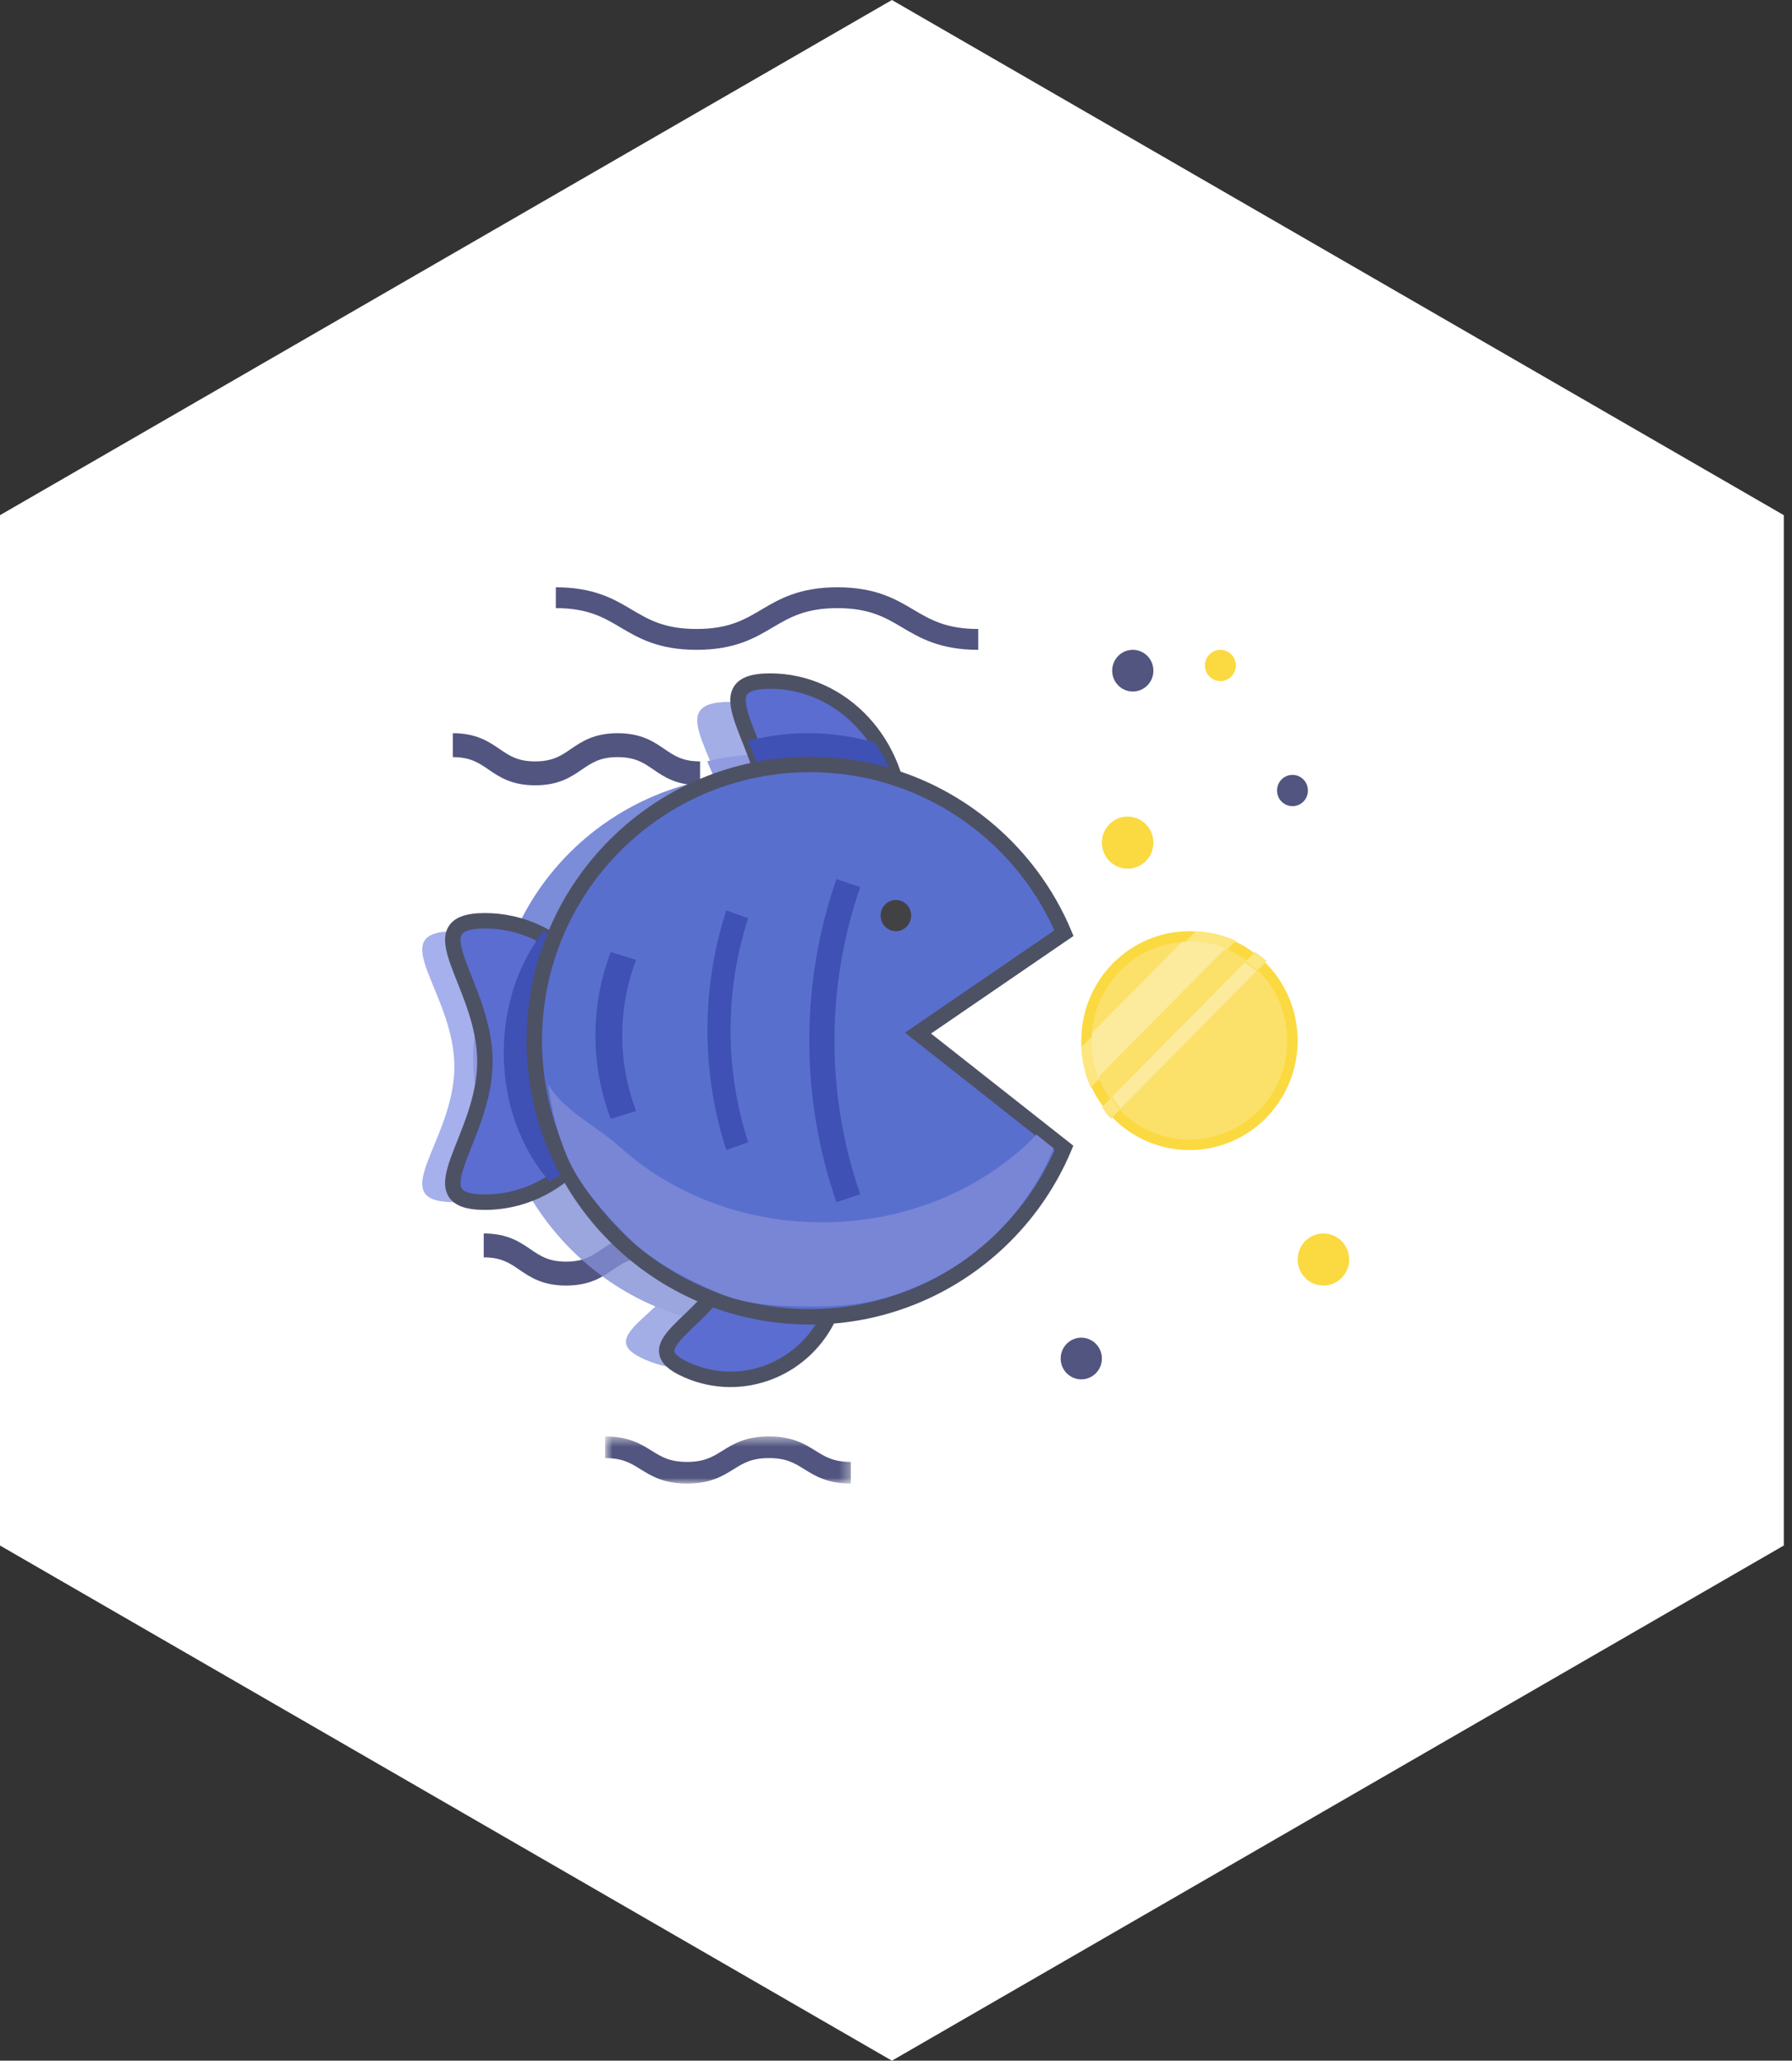 <?xml version="1.0" encoding="UTF-8"?>
<svg width="174px" height="200px" viewBox="0 0 174 200" version="1.1" xmlns="http://www.w3.org/2000/svg" xmlns:xlink="http://www.w3.org/1999/xlink">
    <rect x="0" y="0" width="174" height="200" fill="#333333" stroke="none"/>
    <!-- Generator: Sketch 48.2 (47327) - http://www.bohemiancoding.com/sketch -->
    <title>优雅美观</title>
    <desc>Created with Sketch.</desc>
    <defs>
        <polygon id="path-1" points="0.788 0.482 24.647 0.482 24.647 5.057 0.788 5.057"></polygon>
        <polygon id="path-3" points="0.788 0.482 24.647 0.482 24.647 5.057 0.788 5.057"></polygon>
    </defs>
    <g id="Home-Copy" stroke="none" stroke-width="1" fill="none" fill-rule="evenodd" transform="translate(-228, -957)">
        <g id="Group-2" transform="translate(202, 957)">
            <g id="优雅美观" transform="translate(26, 0)">
                <polygon id="背景" fill="#FFFFFF" points="86.603 0 173.205 50 173.205 150 86.603 200 5.15143483e-14 150 -5.32907052e-15 50"></polygon>
                <path d="M125.998,100.999 C125.998,106.866 121.297,111.621 115.495,111.621 C109.692,111.621 104.99,106.866 104.99,100.999 C104.99,95.134 109.692,90.379 115.495,90.379 C121.297,90.379 125.998,95.134 125.998,100.999" id="Fill-1" fill="#FBD940"></path>
                <path d="M124.998,100.999 C124.998,106.308 120.743,110.609 115.495,110.609 C110.247,110.609 105.991,106.308 105.991,100.999 C105.991,95.694 110.245,91.391 115.495,91.391 C120.744,91.391 124.998,95.694 124.998,100.999" id="Fill-3" fill="#FBE06A"></path>
                <path d="M119.068,92.24 C118.009,91.826 116.859,91.596 115.654,91.596 C115.39,91.596 115.13,91.609 114.872,91.631 L116.108,90.379 C117.489,90.437 118.8,90.763 119.996,91.301 L119.068,92.24 Z M105.903,105.552 C105.37,104.342 105.05,103.017 104.99,101.621 L106.228,100.369 C106.208,100.631 106.197,100.897 106.197,101.161 C106.197,102.38 106.42,103.543 106.833,104.614 L105.903,105.552 Z" id="Fill-5" fill="#FCE680"></path>
                <path d="M106.633,104.54 C106.218,103.458 105.991,102.283 105.991,101.051 C105.991,100.785 106.001,100.517 106.021,100.252 L114.756,91.426 C115.018,91.403 115.281,91.391 115.547,91.391 C116.764,91.391 117.926,91.621 118.995,92.041 L106.633,104.54 Z" id="Fill-7" fill="#FCEB9D"></path>
                <path d="M122.131,94.146 C121.768,93.837 121.382,93.552 120.976,93.298 L121.863,92.402 C122.26,92.667 122.638,92.958 122.997,93.272 L122.131,94.146 Z M107.849,108.586 C107.539,108.223 107.252,107.84 106.991,107.441 L107.876,106.544 C108.128,106.956 108.408,107.346 108.716,107.712 L107.849,108.586 Z" id="Fill-9" fill="#FCE680"></path>
                <path d="M108.817,107.575 C108.514,107.216 108.237,106.833 107.991,106.429 L120.863,93.414 C121.264,93.663 121.642,93.943 121.997,94.248 L108.817,107.575 Z" id="Fill-11" fill="#FCEB9D"></path>
                <path d="M111.993,81.781 C111.993,83.177 110.873,84.31 109.491,84.31 C108.111,84.31 106.991,83.177 106.991,81.781 C106.991,80.386 108.111,79.253 109.491,79.253 C110.873,79.253 111.993,80.386 111.993,81.781" id="Fill-13" fill="#FBD940"></path>
                <path d="M131,122.242 C131,123.637 129.882,124.77 128.5,124.77 C127.119,124.77 125.998,123.637 125.998,122.242 C125.998,120.846 127.119,119.713 128.5,119.713 C129.882,119.713 131,120.846 131,122.242" id="Fill-15" fill="#FBD940"></path>
                <path d="M119.996,64.587 C119.996,65.423 119.326,66.103 118.497,66.103 C117.669,66.103 116.995,65.423 116.995,64.587 C116.996,63.749 117.669,63.069 118.497,63.069 C119.326,63.069 119.996,63.749 119.996,64.587" id="Fill-17" fill="#FBD940"></path>
                <path d="M126.998,76.724 C126.998,77.562 126.328,78.241 125.499,78.241 C124.67,78.241 123.997,77.562 123.997,76.724 C123.997,75.888 124.67,75.207 125.499,75.207 C126.33,75.207 126.998,75.888 126.998,76.724" id="Fill-19" fill="#51557F"></path>
                <path d="M111.993,65.093 C111.993,66.21 111.097,67.115 109.991,67.115 C108.887,67.115 107.991,66.21 107.991,65.093 C107.991,63.974 108.886,63.069 109.991,63.069 C111.098,63.069 111.993,63.974 111.993,65.093" id="Fill-21" fill="#51557F"></path>
                <path d="M106.991,131.851 C106.991,132.968 106.096,133.874 104.99,133.874 C103.885,133.874 102.989,132.968 102.989,131.851 C102.989,130.733 103.885,129.828 104.99,129.828 C106.096,129.828 106.991,130.733 106.991,131.851" id="Fill-23" fill="#51557F"></path>
                <path d="M94.986,63.069 C91.27,63.069 89.32,61.916 87.599,60.897 C85.972,59.935 84.433,59.023 81.312,59.023 C78.188,59.023 76.651,59.935 75.025,60.897 C73.303,61.916 71.352,63.069 67.637,63.069 C63.923,63.069 61.972,61.916 60.253,60.897 C58.626,59.935 57.09,59.023 53.971,59.023 L53.971,57 C57.686,57 59.635,58.154 61.356,59.175 C62.983,60.138 64.517,61.046 67.637,61.046 C70.756,61.046 72.295,60.138 73.921,59.175 C75.643,58.154 77.592,57 81.312,57 C85.03,57 86.98,58.154 88.702,59.175 C90.328,60.138 91.868,61.046 94.986,61.046 L94.986,63.069 Z" id="Fill-25" fill="#51557F"></path>
                <path d="M67.976,76.218 C65.681,76.218 64.483,75.399 63.427,74.676 C62.488,74.035 61.677,73.482 59.973,73.482 C58.266,73.482 57.455,74.035 56.516,74.678 C55.46,75.399 54.265,76.218 51.965,76.218 C49.668,76.218 48.472,75.399 47.416,74.676 C46.48,74.035 45.668,73.482 43.967,73.482 L43.967,71.161 C46.262,71.161 47.46,71.981 48.516,72.701 C49.452,73.344 50.263,73.898 51.965,73.898 C53.671,73.898 54.481,73.344 55.42,72.701 C56.476,71.981 57.672,71.161 59.973,71.161 C62.271,71.161 63.466,71.981 64.522,72.701 C65.461,73.344 66.272,73.898 67.976,73.898 L67.976,76.218 Z" id="Fill-27" fill="#51557F"></path>
                <g id="Group-31" transform="translate(57.972, 138.931)">
                    <mask id="mask-2" fill="white">
                        <use xlink:href="#path-1"></use>
                    </mask>
                    <g id="Clip-30"></g>
                    <path d="M24.647,5.058 C22.366,5.058 21.176,4.316 20.127,3.665 C19.194,3.083 18.386,2.582 16.694,2.582 C14.999,2.582 14.193,3.083 13.261,3.665 C12.211,4.316 11.022,5.058 8.738,5.058 C6.458,5.058 5.269,4.316 4.218,3.665 C3.287,3.083 2.481,2.582 0.788,2.582 L0.788,0.482 C3.068,0.482 4.258,1.222 5.308,1.874 C6.242,2.455 7.044,2.956 8.738,2.956 C10.432,2.956 11.237,2.455 12.17,1.874 C13.219,1.222 14.41,0.482 16.694,0.482 C18.978,0.482 20.166,1.222 21.215,1.874 C22.148,2.455 22.954,2.956 24.647,2.956 L24.647,5.058 Z" id="Fill-29" fill="#51557F" mask="url(#mask-2)"></path>
                </g>
                <g id="Group-31" opacity="0.4" transform="translate(58.961, 139.943)">
                    <mask id="mask-4" fill="white">
                        <use xlink:href="#path-3"></use>
                    </mask>
                    <g id="Clip-30"></g>
                </g>
                <path d="M70.977,124.77 C68.682,124.77 67.486,123.951 66.431,123.23 C65.492,122.587 64.68,122.034 62.974,122.034 C61.267,122.034 60.457,122.587 59.518,123.23 C58.462,123.951 57.266,124.77 54.968,124.77 C52.674,124.77 51.476,123.951 50.42,123.23 C49.482,122.587 48.672,122.034 46.968,122.034 L46.968,119.713 C49.263,119.713 50.459,120.53 51.516,121.25 C52.455,121.892 53.264,122.448 54.968,122.448 C56.674,122.448 57.483,121.892 58.423,121.25 C59.478,120.53 60.677,119.713 62.974,119.713 C65.272,119.713 66.468,120.53 67.523,121.25 C68.462,121.892 69.273,122.448 70.977,122.448 L70.977,124.77 Z" id="Fill-32" fill="#51557F"></path>
                <path d="M74.98,79.254 C74.98,79.253 74.979,79.253 74.979,79.253 C74.98,79.253 74.979,79.253 74.98,79.254 Z M74.981,79.289 L74.981,79.284 L74.981,79.289 Z M74.984,79.321 L74.984,79.315 L74.984,79.321 Z M74.984,79.35 L74.984,79.335 L74.984,79.35 Z M74.986,79.38 C74.986,79.375 74.985,79.37 74.985,79.365 C74.986,79.37 74.985,79.375 74.985,79.38 L74.986,79.38 Z M74.986,79.41 C74.986,79.404 74.985,79.4 74.985,79.392 C74.986,79.4 74.985,79.404 74.985,79.41 L74.986,79.41 Z M74.989,79.443 C74.989,79.436 74.987,79.429 74.985,79.42 C74.989,79.429 74.987,79.436 74.987,79.443 L74.989,79.443 Z M74.989,79.469 C74.989,79.462 74.987,79.455 74.987,79.45 C74.989,79.455 74.987,79.462 74.987,79.469 L74.989,79.469 Z M74.989,79.499 C74.989,79.491 74.987,79.486 74.987,79.476 C74.989,79.485 74.987,79.491 74.987,79.499 L74.989,79.499 Z M74.99,79.529 L74.99,79.506 L74.99,79.529 Z M87.984,79.536 L87.984,79.529 L87.984,79.536 Z M74.99,79.558 L74.99,79.534 L74.99,79.558 Z M87.984,79.569 L87.984,79.555 L87.984,79.569 Z M74.99,79.587 L74.99,79.562 L74.99,79.587 Z M87.984,79.604 L87.984,79.585 L87.984,79.604 Z M74.99,79.617 L74.99,79.592 L74.99,79.617 Z M74.99,79.648 L74.99,79.62 L74.99,79.648 Z M87.984,79.648 L87.984,79.615 L87.984,79.648 Z" id="Fill-38" fill="#C5C2C0"></path>
                <path d="M73.654,112.635 C73.637,112.632 73.617,112.632 73.598,112.632 C73.617,112.632 73.636,112.632 73.654,112.635 Z M75.438,113.137 C75.421,113.13 75.406,113.124 75.391,113.117 C75.407,113.124 75.42,113.13 75.438,113.137 Z M71.993,118.934 C72.206,115.563 71.637,112.685 73.546,112.635 C71.638,112.685 72.206,115.563 71.992,118.934 L71.993,118.934 Z M71.993,118.935 C71.993,118.935 71.992,118.935 71.992,118.934 C71.993,118.935 71.992,118.935 71.992,118.935 L71.993,118.935 Z M71.05,123.308 C71.054,123.299 71.057,123.292 71.061,123.284 C71.057,123.292 71.054,123.299 71.049,123.308 L71.05,123.308 Z M71.036,123.337 C71.041,123.328 71.042,123.321 71.047,123.315 C71.042,123.321 71.041,123.328 71.036,123.337 Z M71.024,123.364 C71.027,123.358 71.029,123.351 71.034,123.342 C71.029,123.351 71.027,123.358 71.024,123.364 Z M71.016,123.388 C71.018,123.383 71.02,123.378 71.023,123.371 C71.02,123.378 71.018,123.383 71.015,123.388 L71.016,123.388 Z M71.001,123.417 C71.005,123.412 71.007,123.407 71.008,123.399 C71.007,123.407 71.003,123.412 70.999,123.417 L71.001,123.417 Z M70.992,123.439 C70.993,123.434 70.993,123.432 70.995,123.428 C70.995,123.432 70.993,123.434 70.992,123.439 Z M70.977,123.464 C70.98,123.462 70.98,123.462 70.98,123.46 C70.98,123.462 70.98,123.462 70.977,123.464 Z M81.045,127.765 C81.05,127.752 81.054,127.739 81.061,127.723 C81.686,126.279 81.981,124.772 81.981,123.29 C81.981,124.772 81.686,126.279 81.061,127.723 C81.054,127.739 81.05,127.752 81.044,127.765 L81.045,127.765 Z M81.027,127.805 C81.029,127.798 81.033,127.79 81.036,127.782 C81.033,127.79 81.029,127.798 81.027,127.805 Z" id="Fill-42" fill="#C5C2C0"></path>
                <path d="M78.401,130.839 C74.722,130.839 71.216,130.092 68.025,128.743 C67.667,128.592 67.329,128.403 66.976,128.235 C68.36,126.926 70.172,125.318 71.202,123.147 C71.214,123.121 71.227,123.096 71.236,123.071 C71.238,123.068 71.238,123.068 71.238,123.067 C71.243,123.061 71.244,123.053 71.249,123.047 C71.251,123.042 71.253,123.039 71.253,123.035 C71.256,123.033 71.257,123.029 71.257,123.025 C71.262,123.02 71.265,123.015 71.266,123.007 C71.269,123.005 71.27,123.002 71.272,122.997 C71.275,122.992 71.277,122.987 71.28,122.981 C71.28,122.978 71.281,122.976 71.281,122.974 C71.284,122.968 71.286,122.962 71.291,122.953 C71.291,122.95 71.293,122.949 71.293,122.948 C71.298,122.939 71.299,122.933 71.304,122.926 C71.304,122.924 71.305,122.921 71.305,122.92 C71.31,122.911 71.313,122.905 71.317,122.896 C71.915,121.528 72.137,120.076 72.226,118.706 C72.227,118.706 72.226,118.706 72.226,118.705 C72.436,115.456 71.879,112.683 73.744,112.635 C73.76,112.632 73.777,112.632 73.795,112.632 C73.814,112.632 73.831,112.632 73.849,112.635 C74.282,112.645 74.836,112.792 75.546,113.1 C75.561,113.106 75.574,113.112 75.592,113.119 C79.595,114.874 81.981,118.789 81.981,122.902 C81.981,124.331 81.693,125.783 81.082,127.175 C81.076,127.19 81.073,127.203 81.066,127.215 C81.064,127.223 81.059,127.227 81.058,127.232 C81.056,127.239 81.052,127.247 81.049,127.253 C80.418,128.667 79.51,129.869 78.427,130.839 L78.401,130.839 Z" id="Fill-44" fill="#3F51B5"></path>
                <path d="M59.973,101.511 L59.973,101.506 L59.973,101.511 Z M59.973,101.534 L59.973,101.533 L59.973,101.534 Z M59.977,101.587 L59.977,101.577 L59.977,101.587 Z M59.978,101.617 C59.977,101.614 59.977,101.609 59.977,101.604 C59.977,101.609 59.977,101.614 59.978,101.617 Z M59.978,101.661 L59.978,101.632 L59.978,101.661 Z M59.98,101.691 L59.98,101.671 L59.98,101.691 Z M59.982,101.724 C59.982,101.717 59.98,101.709 59.98,101.703 C59.98,101.709 59.982,101.717 59.982,101.724 Z M59.982,101.764 L59.982,101.733 L59.982,101.764 Z M59.983,101.795 C59.983,101.786 59.983,101.779 59.982,101.771 C59.983,101.779 59.983,101.786 59.983,101.795 Z M59.983,101.831 L59.983,101.803 L59.983,101.831 Z M59.985,101.867 C59.983,101.856 59.983,101.846 59.983,101.833 C59.983,101.844 59.983,101.856 59.985,101.867 Z M59.985,101.898 L59.985,101.872 L59.985,101.898 Z M59.985,101.937 L59.985,101.906 L59.985,101.937 Z M59.985,101.968 L59.985,101.937 L59.985,101.968 Z M59.985,102 L59.985,101.977 L59.985,102 Z M59.985,102.041 L59.985,102.008 L59.985,102.041 Z M59.985,102.071 L59.985,102.041 L59.985,102.071 Z M59.985,102.102 L59.985,102.08 L59.985,102.102 Z M59.985,102.14 L59.985,102.113 L59.985,102.14 Z M59.985,102.168 L59.985,102.153 L59.985,102.168 Z M59.985,102.199 L59.985,102.185 L59.985,102.199 Z M59.983,102.239 L59.983,102.227 L59.983,102.239 Z M59.983,102.264 L59.983,102.257 L59.983,102.264 Z" id="Fill-48" fill="#C5C2C0"></path>
                <g id="Group" opacity="0.794" transform="translate(41, 68.126)">
                    <path d="M42.527,13.152 C42.527,20.412 36.84,26.299 29.822,26.299 C22.805,26.299 29.822,20.413 29.822,13.152 C29.822,5.886 22.805,0 29.822,0 C36.84,0 42.527,5.886 42.527,13.152" id="Fill-34" fill="#8B98DF"></path>
                    <path d="M35.698,58.557 C33.349,63.773 27.087,66.152 21.715,63.866 C16.341,61.585 23.62,59.639 25.972,54.423 C28.324,49.203 24.858,42.692 30.23,44.975 C35.602,47.26 38.052,53.337 35.698,58.557" id="Fill-36" fill="#8B98DF"></path>
                    <path d="M29.821,26.299 C27.485,26.299 26.703,25.668 26.703,24.567 C26.7,22.36 29.821,18.271 29.821,13.586 L29.821,13.554 L29.821,13.55 L29.821,13.519 L29.821,13.513 L29.821,13.484 L29.821,13.479 L29.821,13.451 L29.821,13.445 L29.821,13.416 C29.82,13.413 29.819,13.411 29.819,13.408 C29.82,13.399 29.819,13.392 29.819,13.381 C29.82,13.378 29.819,13.375 29.819,13.373 C29.82,13.364 29.819,13.356 29.819,13.351 C29.82,13.347 29.819,13.343 29.819,13.341 C29.82,13.333 29.819,13.325 29.816,13.314 C29.817,13.31 29.816,13.306 29.816,13.303 C29.817,13.296 29.816,13.29 29.816,13.281 C29.817,13.276 29.816,13.273 29.816,13.267 C29.817,13.261 29.816,13.255 29.816,13.25 C29.815,13.243 29.815,13.238 29.815,13.23 L29.815,13.212 L29.815,13.197 L29.815,13.188 C29.812,13.179 29.812,13.169 29.812,13.158 L29.812,13.153 C29.812,13.14 29.81,13.127 29.81,13.116 C29.811,13.115 29.81,13.115 29.81,13.115 C29.69,10.344 28.535,7.803 27.666,5.761 C29.541,5.313 31.487,5.057 33.498,5.057 C35.725,5.057 37.877,5.361 39.931,5.907 C41.528,8.007 42.495,10.61 42.527,13.445 L42.527,13.454 L42.527,13.475 L42.527,13.492 L42.527,13.51 L42.527,13.533 L42.527,13.548 L42.527,13.586 C42.527,20.606 36.839,26.299 29.821,26.299" id="Fill-40" fill="#7382D9"></path>
                    <path d="M15.824,35.404 C15.824,42.662 10.135,48.552 3.118,48.552 C-3.898,48.552 3.118,42.662 3.118,35.404 C3.118,28.138 -3.898,22.253 3.118,22.253 C10.135,22.253 15.824,28.138 15.824,35.404" id="Fill-46" fill="#8F9CE7"></path>
                    <path d="M9.385,46.529 C6.664,43.571 4.945,39.318 4.945,34.572 C4.946,30.166 6.42,26.179 8.806,23.264 C13.329,25.189 16.541,29.411 16.798,34.384 L16.798,34.39 L16.798,34.418 L16.798,34.419 C16.8,34.436 16.8,34.454 16.803,34.471 L16.803,34.483 L16.803,34.502 C16.803,34.509 16.803,34.515 16.804,34.52 L16.804,34.537 L16.804,34.572 C16.807,34.576 16.807,34.579 16.807,34.584 L16.807,34.608 L16.807,34.623 C16.807,34.631 16.809,34.639 16.809,34.648 L16.809,34.659 L16.809,34.696 L16.809,34.704 C16.811,34.714 16.811,34.724 16.811,34.735 L16.811,34.743 L16.811,34.779 L16.811,34.781 C16.811,34.794 16.811,34.807 16.813,34.82 L16.813,34.827 L16.813,34.858 L16.813,34.868 L16.813,34.904 L16.813,34.944 L16.813,34.953 L16.813,34.983 L16.813,34.992 L16.813,35.032 L16.813,35.067 L16.813,35.079 L16.813,35.104 L16.813,35.117 L16.813,35.15 L16.813,35.166 L16.813,35.186 L16.813,35.205 L16.813,35.221 C16.813,35.233 16.813,35.244 16.811,35.255 L16.811,35.27 L16.811,35.293 L16.811,35.3 C16.705,40.216 13.709,44.445 9.385,46.529" id="Fill-50" fill="#7181D9"></path>
                    <path d="M42.746,31.679 L56.374,42.209 C55.073,45.235 53.188,47.959 50.858,50.248 C48.531,52.537 45.757,54.388 42.678,55.665 C39.6,56.947 36.215,57.655 32.659,57.655 C29.107,57.655 25.723,56.947 22.641,55.665 C19.564,54.387 16.79,52.537 14.463,50.248 C12.133,47.959 10.248,45.235 8.947,42.209 C7.645,39.187 6.923,35.86 6.923,32.367 C6.924,28.877 7.645,25.551 8.947,22.525 C10.248,19.5 12.133,16.776 14.463,14.488 C16.79,12.2 19.564,10.349 22.641,9.069 C25.723,7.789 29.106,7.08 32.659,7.08 C36.215,7.08 39.598,7.789 42.678,9.069 C45.757,10.349 48.531,12.2 50.858,14.488 C53.188,16.776 55.073,19.5 56.374,22.525 L42.746,31.679 Z" id="Fill-52" fill="#596FCE"></path>
                    <path d="M53.399,44.473 C50.779,46.848 47.66,48.769 44.194,50.098 C40.727,51.425 36.92,52.16 32.92,52.16 C28.921,52.16 25.112,51.425 21.648,50.098 C18.182,48.769 15.062,46.848 12.44,44.473 C10.192,42.434 8.34,40.045 6.923,37.425 C7.206,39.963 7.833,42.394 8.774,44.658 C10.081,47.799 11.972,50.625 14.309,53.001 C16.646,55.377 19.429,57.298 22.519,58.624 C25.611,59.955 29.007,60.69 32.574,60.69 C36.142,60.69 39.536,59.955 42.629,58.624 C45.719,57.297 48.502,55.377 50.838,53.001 C53.175,50.625 55.067,47.799 56.374,44.658 L54.62,43.256 C54.219,43.668 53.829,44.086 53.399,44.473" id="Fill-54" fill="#828ED6"></path>
                    <path d="M43.516,21.747 C43.516,22.585 42.851,23.264 42.034,23.264 C41.215,23.264 40.549,22.585 40.549,21.747 C40.549,20.909 41.214,20.23 42.034,20.23 C42.851,20.23 43.516,20.909 43.516,21.747" id="Fill-56" fill="#424244"></path>
                    <path d="M36.261,47.54 C32.748,38.081 32.748,27.664 36.261,18.207 L38.571,18.932 C35.235,27.922 35.235,37.825 38.571,46.815 L36.261,47.54 Z" id="Fill-58" fill="#3F51B5"></path>
                    <path d="M25.567,43.494 C23.126,36.319 23.126,28.418 25.567,21.241 L27.692,21.969 C25.41,28.675 25.41,36.059 27.692,42.768 L25.567,43.494 Z" id="Fill-60" fill="#3F51B5"></path>
                    <path d="M15.332,41.471 C13.351,36.252 13.351,30.506 15.332,25.287 L17.802,26.046 C16.003,30.774 16.003,35.983 17.801,40.714 L15.332,41.471 Z" id="Fill-62" fill="#3F51B5"></path>
                </g>
                <g id="Group" transform="translate(43.967, 66.103)">
                    <path d="M43.516,13.658 C43.516,21.197 37.829,27.31 30.811,27.31 C23.794,27.31 30.811,21.198 30.811,13.658 C30.811,6.112 23.794,0 30.811,0 C37.829,0 43.516,6.112 43.516,13.658" id="Fill-34" stroke="#4D5164" stroke-width="1.5" fill="#5B6DD0"></path>
                    <path d="M36.687,61.283 C34.338,66.76 28.076,69.258 22.704,66.857 C17.33,64.462 24.609,62.419 26.961,56.942 C29.313,51.46 25.847,44.624 31.219,47.022 C36.591,49.421 39.041,55.801 36.687,61.283" id="Fill-36" stroke="#4D5164" stroke-width="1.5" fill="#5B6DD0"></path>
                    <path d="M30.81,27.31 C28.474,27.31 27.692,26.649 27.692,25.496 C27.689,23.184 30.81,18.9 30.81,13.992 L30.81,13.958 L30.81,13.955 L30.81,13.922 L30.81,13.915 L30.81,13.885 L30.81,13.88 L30.81,13.851 L30.81,13.845 L30.81,13.814 C30.809,13.811 30.808,13.809 30.808,13.805 C30.809,13.797 30.808,13.789 30.808,13.778 C30.809,13.774 30.808,13.771 30.808,13.769 C30.809,13.76 30.808,13.751 30.808,13.746 C30.809,13.742 30.808,13.737 30.808,13.736 C30.809,13.727 30.808,13.718 30.805,13.707 C30.806,13.703 30.805,13.699 30.805,13.695 C30.806,13.688 30.805,13.682 30.805,13.673 C30.806,13.668 30.805,13.664 30.805,13.658 C30.806,13.651 30.805,13.645 30.805,13.64 C30.804,13.632 30.804,13.627 30.804,13.62 L30.804,13.601 L30.804,13.584 L30.804,13.575 C30.801,13.565 30.801,13.555 30.801,13.544 L30.801,13.539 C30.801,13.525 30.799,13.511 30.799,13.5 C30.8,13.498 30.799,13.498 30.799,13.498 C30.679,10.595 29.524,7.934 28.655,5.794 C30.53,5.325 32.476,5.057 34.487,5.057 C36.714,5.057 38.866,5.376 40.92,5.947 C42.517,8.147 43.484,10.875 43.516,13.845 L43.516,13.853 L43.516,13.876 L43.516,13.894 L43.516,13.913 L43.516,13.937 L43.516,13.952 L43.516,13.992 C43.516,21.347 37.828,27.31 30.81,27.31" id="Fill-40" fill="#3F51B5"></path>
                    <path d="M15.824,36.921 C15.824,44.459 10.135,50.575 3.118,50.575 C-3.898,50.575 3.118,44.459 3.118,36.921 C3.118,29.376 -3.898,23.264 3.118,23.264 C10.135,23.264 15.824,29.376 15.824,36.921" id="Fill-46" stroke="#4D5164" stroke-width="1.5" fill="#5B6DD0"></path>
                    <path d="M9.385,48.552 C6.664,45.465 4.945,41.027 4.945,36.075 C4.946,31.478 6.42,27.318 8.806,24.276 C13.329,26.285 16.541,30.689 16.798,35.879 L16.798,35.885 L16.798,35.915 L16.798,35.916 C16.8,35.934 16.8,35.951 16.803,35.969 L16.803,35.982 L16.803,36.002 C16.803,36.009 16.803,36.015 16.804,36.02 L16.804,36.038 L16.804,36.075 C16.807,36.079 16.807,36.083 16.807,36.088 L16.807,36.112 L16.807,36.129 C16.807,36.136 16.809,36.145 16.809,36.154 L16.809,36.166 L16.809,36.204 L16.809,36.213 C16.811,36.223 16.811,36.233 16.811,36.245 L16.811,36.254 L16.811,36.291 L16.811,36.293 C16.811,36.307 16.811,36.32 16.813,36.334 L16.813,36.342 L16.813,36.374 L16.813,36.384 L16.813,36.422 L16.813,36.463 L16.813,36.473 L16.813,36.504 L16.813,36.514 L16.813,36.555 L16.813,36.592 L16.813,36.604 L16.813,36.63 L16.813,36.644 L16.813,36.678 L16.813,36.695 L16.813,36.715 L16.813,36.736 L16.813,36.752 C16.813,36.765 16.813,36.777 16.811,36.788 L16.811,36.803 L16.811,36.828 L16.811,36.835 C16.705,41.965 13.709,46.377 9.385,48.552" id="Fill-50" fill="#3F51B5"></path>
                    <path d="M45.168,34.166 L59.341,45.329 C57.988,48.536 56.028,51.423 53.605,53.849 C51.184,56.276 48.3,58.238 45.098,59.592 C41.896,60.95 38.376,61.701 34.678,61.701 C30.983,61.701 27.464,60.95 24.259,59.592 C21.058,58.237 18.174,56.276 15.753,53.849 C13.331,51.423 11.37,48.536 10.017,45.329 C8.663,42.125 7.912,38.598 7.912,34.895 C7.913,31.197 8.663,27.671 10.017,24.463 C11.37,21.257 13.331,18.369 15.753,15.944 C18.174,13.519 21.058,11.557 24.259,10.2 C27.464,8.843 30.982,8.092 34.678,8.092 C38.376,8.092 41.894,8.843 45.098,10.2 C48.3,11.557 51.184,13.519 53.605,15.944 C56.028,18.369 57.988,21.257 59.341,24.463 L45.168,34.166 Z" id="Fill-52" stroke="#4D5164" stroke-width="1.5" fill="#596FCE"></path>
                    <path d="M46.659,50.559 C43.331,51.828 39.676,52.531 35.836,52.531 C31.997,52.531 28.34,51.828 25.015,50.559 C21.688,49.287 18.693,47.45 16.175,45.178 C14.017,43.227 10.633,41.631 9.273,39.125 C9.545,41.553 10.146,43.878 11.05,46.043 C12.305,49.047 14.75,51.703 16.993,53.976 C19.237,56.248 22.71,58.079 25.677,59.347 C28.645,60.62 31.658,60.69 35.504,60.69 C39.351,60.69 42.188,59.987 45.156,58.714 C48.123,57.445 50.795,55.608 53.038,53.336 C55.281,51.063 57.097,48.359 58.352,45.355 L56.668,44.014 C56.283,44.408 55.908,44.808 55.496,45.178 C52.981,47.45 49.986,49.287 46.659,50.559 Z" id="Fill-54" fill="#7886D5"></path>
                    <path d="M44.505,22.758 C44.505,23.597 43.84,24.276 43.023,24.276 C42.204,24.276 41.538,23.597 41.538,22.758 C41.538,21.92 42.203,21.241 43.023,21.241 C43.84,21.241 44.505,21.92 44.505,22.758" id="Fill-56" fill="#424244"></path>
                    <path d="M37.25,50.575 C33.737,40.463 33.737,29.327 37.25,19.218 L39.56,19.993 C36.224,29.604 36.224,40.189 39.56,49.8 L37.25,50.575 Z" id="Fill-58" fill="#3F51B5"></path>
                    <path d="M26.556,45.517 C24.115,38.016 24.115,29.755 26.556,22.253 L28.681,23.013 C26.399,30.024 26.399,37.744 28.681,44.758 L26.556,45.517 Z" id="Fill-60" fill="#3F51B5"></path>
                    <path d="M15.332,42.483 C13.351,37.263 13.351,31.517 15.332,26.299 L17.802,27.058 C16.003,31.785 16.003,36.995 17.801,41.725 L15.332,42.483 Z" id="Fill-62" fill="#3F51B5"></path>
                </g>
            </g>
        </g>
    </g>
</svg>
